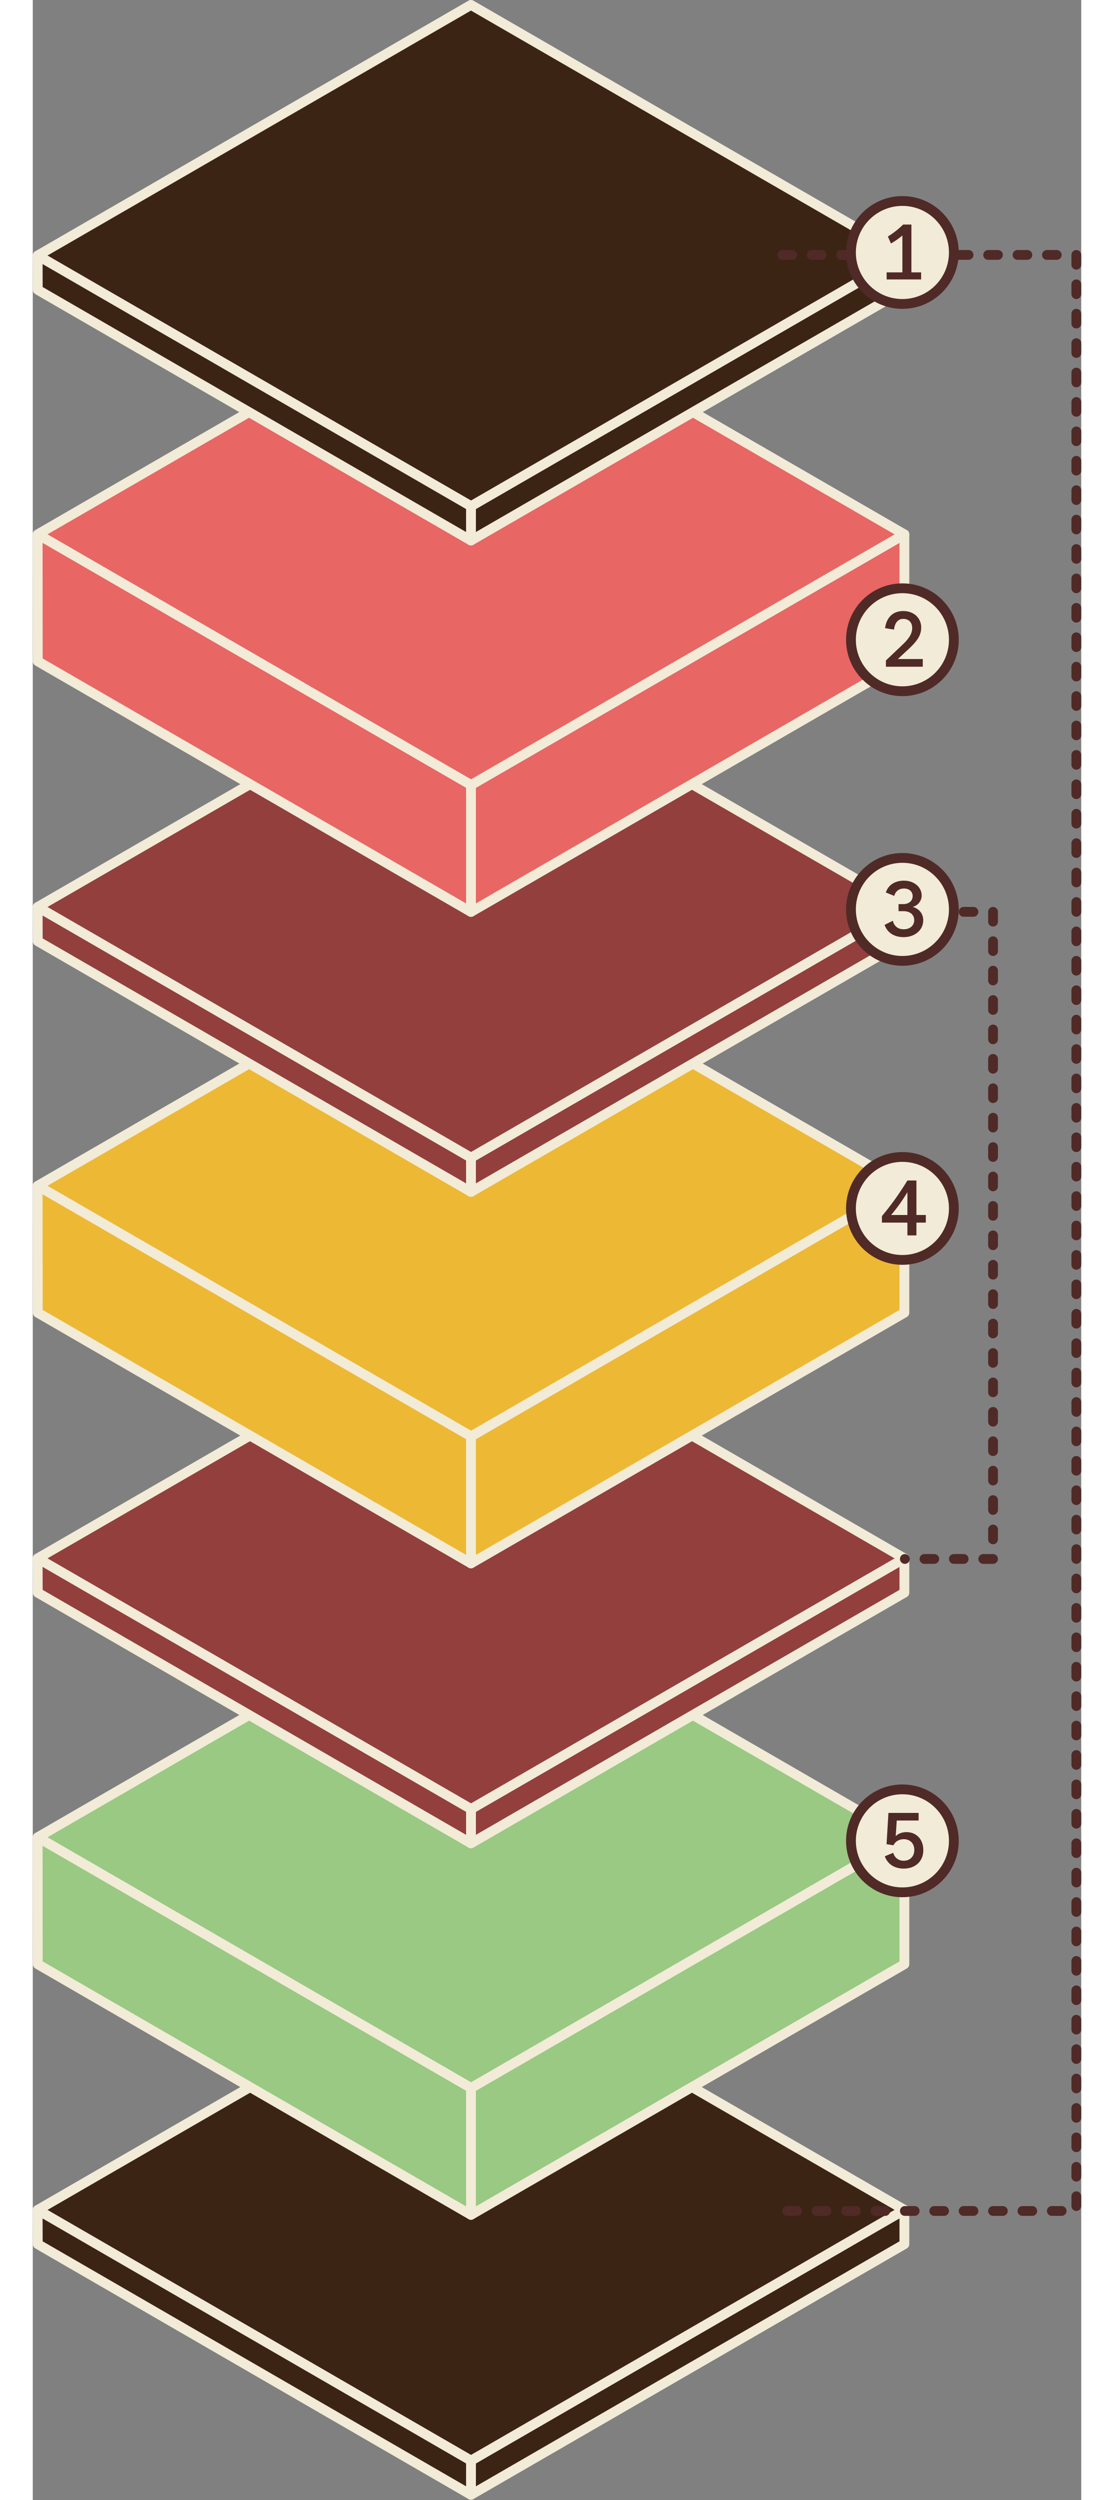 <svg width="214" height="480" viewBox="0 0 214 510" fill="none" xmlns="http://www.w3.org/2000/svg">
<rect x="0" y="0" width="214" height="510" fill="#808080" stroke="none"/>
<path d="M89.441 508.899V501.922L177.904 450.772V457.77L89.441 508.899Z" fill="#3C2415" stroke="#F2EBD7" stroke-width="2" stroke-linecap="round" stroke-linejoin="round"/>
<path d="M89.441 399.664L177.904 450.772L89.441 501.922L1 450.793L89.441 399.664Z" fill="#3C2415" stroke="#F2EBD7" stroke-width="2" stroke-linecap="round" stroke-linejoin="round"/>
<path d="M89.442 508.899L1.021 457.77L1 450.793L89.442 501.922V508.899Z" fill="#3C2415" stroke="#F2EBD7" stroke-width="2" stroke-linecap="round" stroke-linejoin="round"/>
<path d="M89.441 451.796V425.906L177.904 374.777V400.667L89.441 451.796Z" fill="#99C983" stroke="#F2EBD7" stroke-width="2" stroke-linecap="round" stroke-linejoin="round"/>
<path d="M89.441 323.648L177.904 374.777L89.441 425.906L1 374.777L89.441 323.648Z" fill="#99C983" stroke="#F2EBD7" stroke-width="2" stroke-linecap="round" stroke-linejoin="round"/>
<path d="M89.442 451.796L1.021 400.667L1 374.777L89.442 425.906V451.796Z" fill="#99C983" stroke="#F2EBD7" stroke-width="2" stroke-linecap="round" stroke-linejoin="round"/>
<path d="M89.441 376.011V369.013L177.904 317.884V324.882L89.441 376.011Z" fill="#923F3D" stroke="#F2EBD7" stroke-width="2" stroke-linejoin="round"/>
<path d="M89.441 266.755L177.904 317.884L89.441 369.013L1 317.884L89.441 266.755Z" fill="#923F3D" stroke="#F2EBD7" stroke-width="2" stroke-linejoin="round"/>
<path d="M89.442 376.011L1.021 324.882L1 317.884L89.442 369.013V376.011Z" fill="#923F3D" stroke="#F2EBD7" stroke-width="2" stroke-linejoin="round"/>
<path d="M89.441 318.907V292.996L177.904 241.867V267.779L89.441 318.907Z" fill="#EDB834" stroke="#F2EBD7" stroke-width="2" stroke-linecap="round" stroke-linejoin="round"/>
<path d="M89.441 190.76L177.904 241.867L89.441 292.996L1 241.889L89.441 190.76Z" fill="#EDB834" stroke="#F2EBD7" stroke-width="2" stroke-linecap="round" stroke-linejoin="round"/>
<path d="M89.442 318.907L1.021 267.779L1 241.888L89.442 292.996V318.907Z" fill="#EDB834" stroke="#F2EBD7" stroke-width="2" stroke-linecap="round" stroke-linejoin="round"/>
<path d="M89.441 243.123V236.146L177.904 184.996V191.994L89.441 243.123Z" fill="#923F3D" stroke="#F2EBD7" stroke-width="2" stroke-linejoin="round"/>
<path d="M89.441 133.888L177.904 184.996L89.441 236.146L1 185.017L89.441 133.888Z" fill="#923F3D" stroke="#F2EBD7" stroke-width="2" stroke-linejoin="round"/>
<path d="M89.442 243.123L1.021 191.994L1 185.017L89.442 236.146V243.123Z" fill="#923F3D" stroke="#F2EBD7" stroke-width="2" stroke-linejoin="round"/>
<path d="M89.441 186.019V160.129L177.904 109V134.891L89.441 186.019Z" fill="#E86663" stroke="#F2EBD7" stroke-width="2" stroke-linejoin="round"/>
<path d="M89.441 57.872L177.904 109.001L89.441 160.129L1 109.001L89.441 57.872Z" fill="#E86663" stroke="#F2EBD7" stroke-width="2" stroke-linejoin="round"/>
<path d="M89.442 186.019L1.021 134.891L1 109L89.442 160.129V186.019Z" fill="#E86663" stroke="#F2EBD7" stroke-width="2" stroke-linejoin="round"/>
<path d="M89.441 110.256V103.258L177.904 52.129V59.127L89.441 110.256Z" fill="#3C2415" stroke="#F2EBD7" stroke-width="2" stroke-linecap="round" stroke-linejoin="round"/>
<path d="M89.441 1L177.904 52.129L89.441 103.258L1 52.129L89.441 1Z" fill="#3C2415" stroke="#F2EBD7" stroke-width="2" stroke-linecap="round" stroke-linejoin="round"/>
<path d="M89.442 110.256L1.021 59.127L1 52.129L89.442 103.258V110.256Z" fill="#3C2415" stroke="#F2EBD7" stroke-width="2" stroke-linecap="round" stroke-linejoin="round"/>
<circle cx="177.5" cy="130.5" r="10.5" fill="#F2EBD7" stroke="#502A27" stroke-width="2"/>
<path d="M181.336 128C181.336 129.712 180.36 130.912 178.728 132.432L176.568 134.432H181.656V136H174.136V134.72L177.48 131.552C178.936 130.176 179.496 129.216 179.496 128.08C179.496 127.008 178.84 126.24 177.656 126.24C176.616 126.24 175.944 127.04 175.784 128.432L173.96 128.128C174.264 125.92 175.592 124.64 177.656 124.64C179.864 124.64 181.336 126.08 181.336 128Z" fill="#502A27"/>
<circle cx="177.5" cy="246.5" r="10.5" fill="#F2EBD7" stroke="#502A27" stroke-width="2"/>
<path d="M182.28 247.84V249.392H180.36V252H178.52V249.392H173.32V248.064C175.224 245.792 176.952 243.376 178.52 240.8H180.36V247.84H182.28ZM175.192 247.84H178.52V243.184C177.56 244.816 176.328 246.512 175.192 247.84Z" fill="#502A27"/>
<circle cx="177.5" cy="375.5" r="10.5" fill="#F2EBD7" stroke="#502A27" stroke-width="2"/>
<path d="M177.768 381.16C175.832 381.16 174.456 380.216 173.912 378.648L175.624 377.944C175.912 378.936 176.696 379.56 177.768 379.56C179.064 379.56 179.928 378.68 179.928 377.352C179.928 376.04 179.064 375.16 177.768 375.16C176.808 375.16 176.008 375.656 175.672 376.408L174.264 376.184L174.648 369.8H180.808V371.352H176.344L176.136 374.552C176.568 374.056 177.416 373.72 178.328 373.72C180.36 373.72 181.768 375.192 181.768 377.4C181.768 379.656 180.168 381.16 177.768 381.16Z" fill="#502A27"/>
<path d="M178 186H196V318H178" stroke="#502A27" stroke-width="2" stroke-linecap="round" stroke-linejoin="round" stroke-dasharray="2 4"/>
<path d="M153 52H213V451H153" stroke="#502A27" stroke-width="2" stroke-linecap="round" stroke-linejoin="round" stroke-dasharray="2 4"/>
<circle cx="177.5" cy="185.5" r="10.5" fill="#F2EBD7" stroke="#502A27" stroke-width="2"/>
<path d="M179.592 184.984C180.968 185.368 181.752 186.44 181.752 187.72C181.752 189.752 180.008 191.16 177.752 191.16C175.8 191.16 174.408 190.232 173.864 188.664L175.544 187.816C175.8 188.904 176.6 189.56 177.752 189.56C179.048 189.56 179.912 188.808 179.912 187.688C179.912 186.584 179.048 185.864 177.752 185.864H176.712V184.424H177.672C178.824 184.424 179.592 183.768 179.592 182.792C179.592 181.864 178.888 181.24 177.832 181.24C176.792 181.24 176.072 181.816 175.832 182.744L174.12 182.056C174.6 180.536 175.944 179.64 177.832 179.64C179.864 179.64 181.432 180.936 181.432 182.68C181.432 183.848 180.552 184.776 179.592 184.984Z" fill="#502A27"/>
<circle cx="177.5" cy="51.5" r="10.5" fill="#F2EBD7" stroke="#502A27" stroke-width="2"/>
<path d="M174.28 57V55.56H177.496V48.024C176.952 48.536 175.944 49.224 175.16 49.672L174.536 48.248C175.784 47.464 176.776 46.664 177.656 45.8H179.336V55.56H181.32V57H174.28Z" fill="#502A27"/>
</svg>
